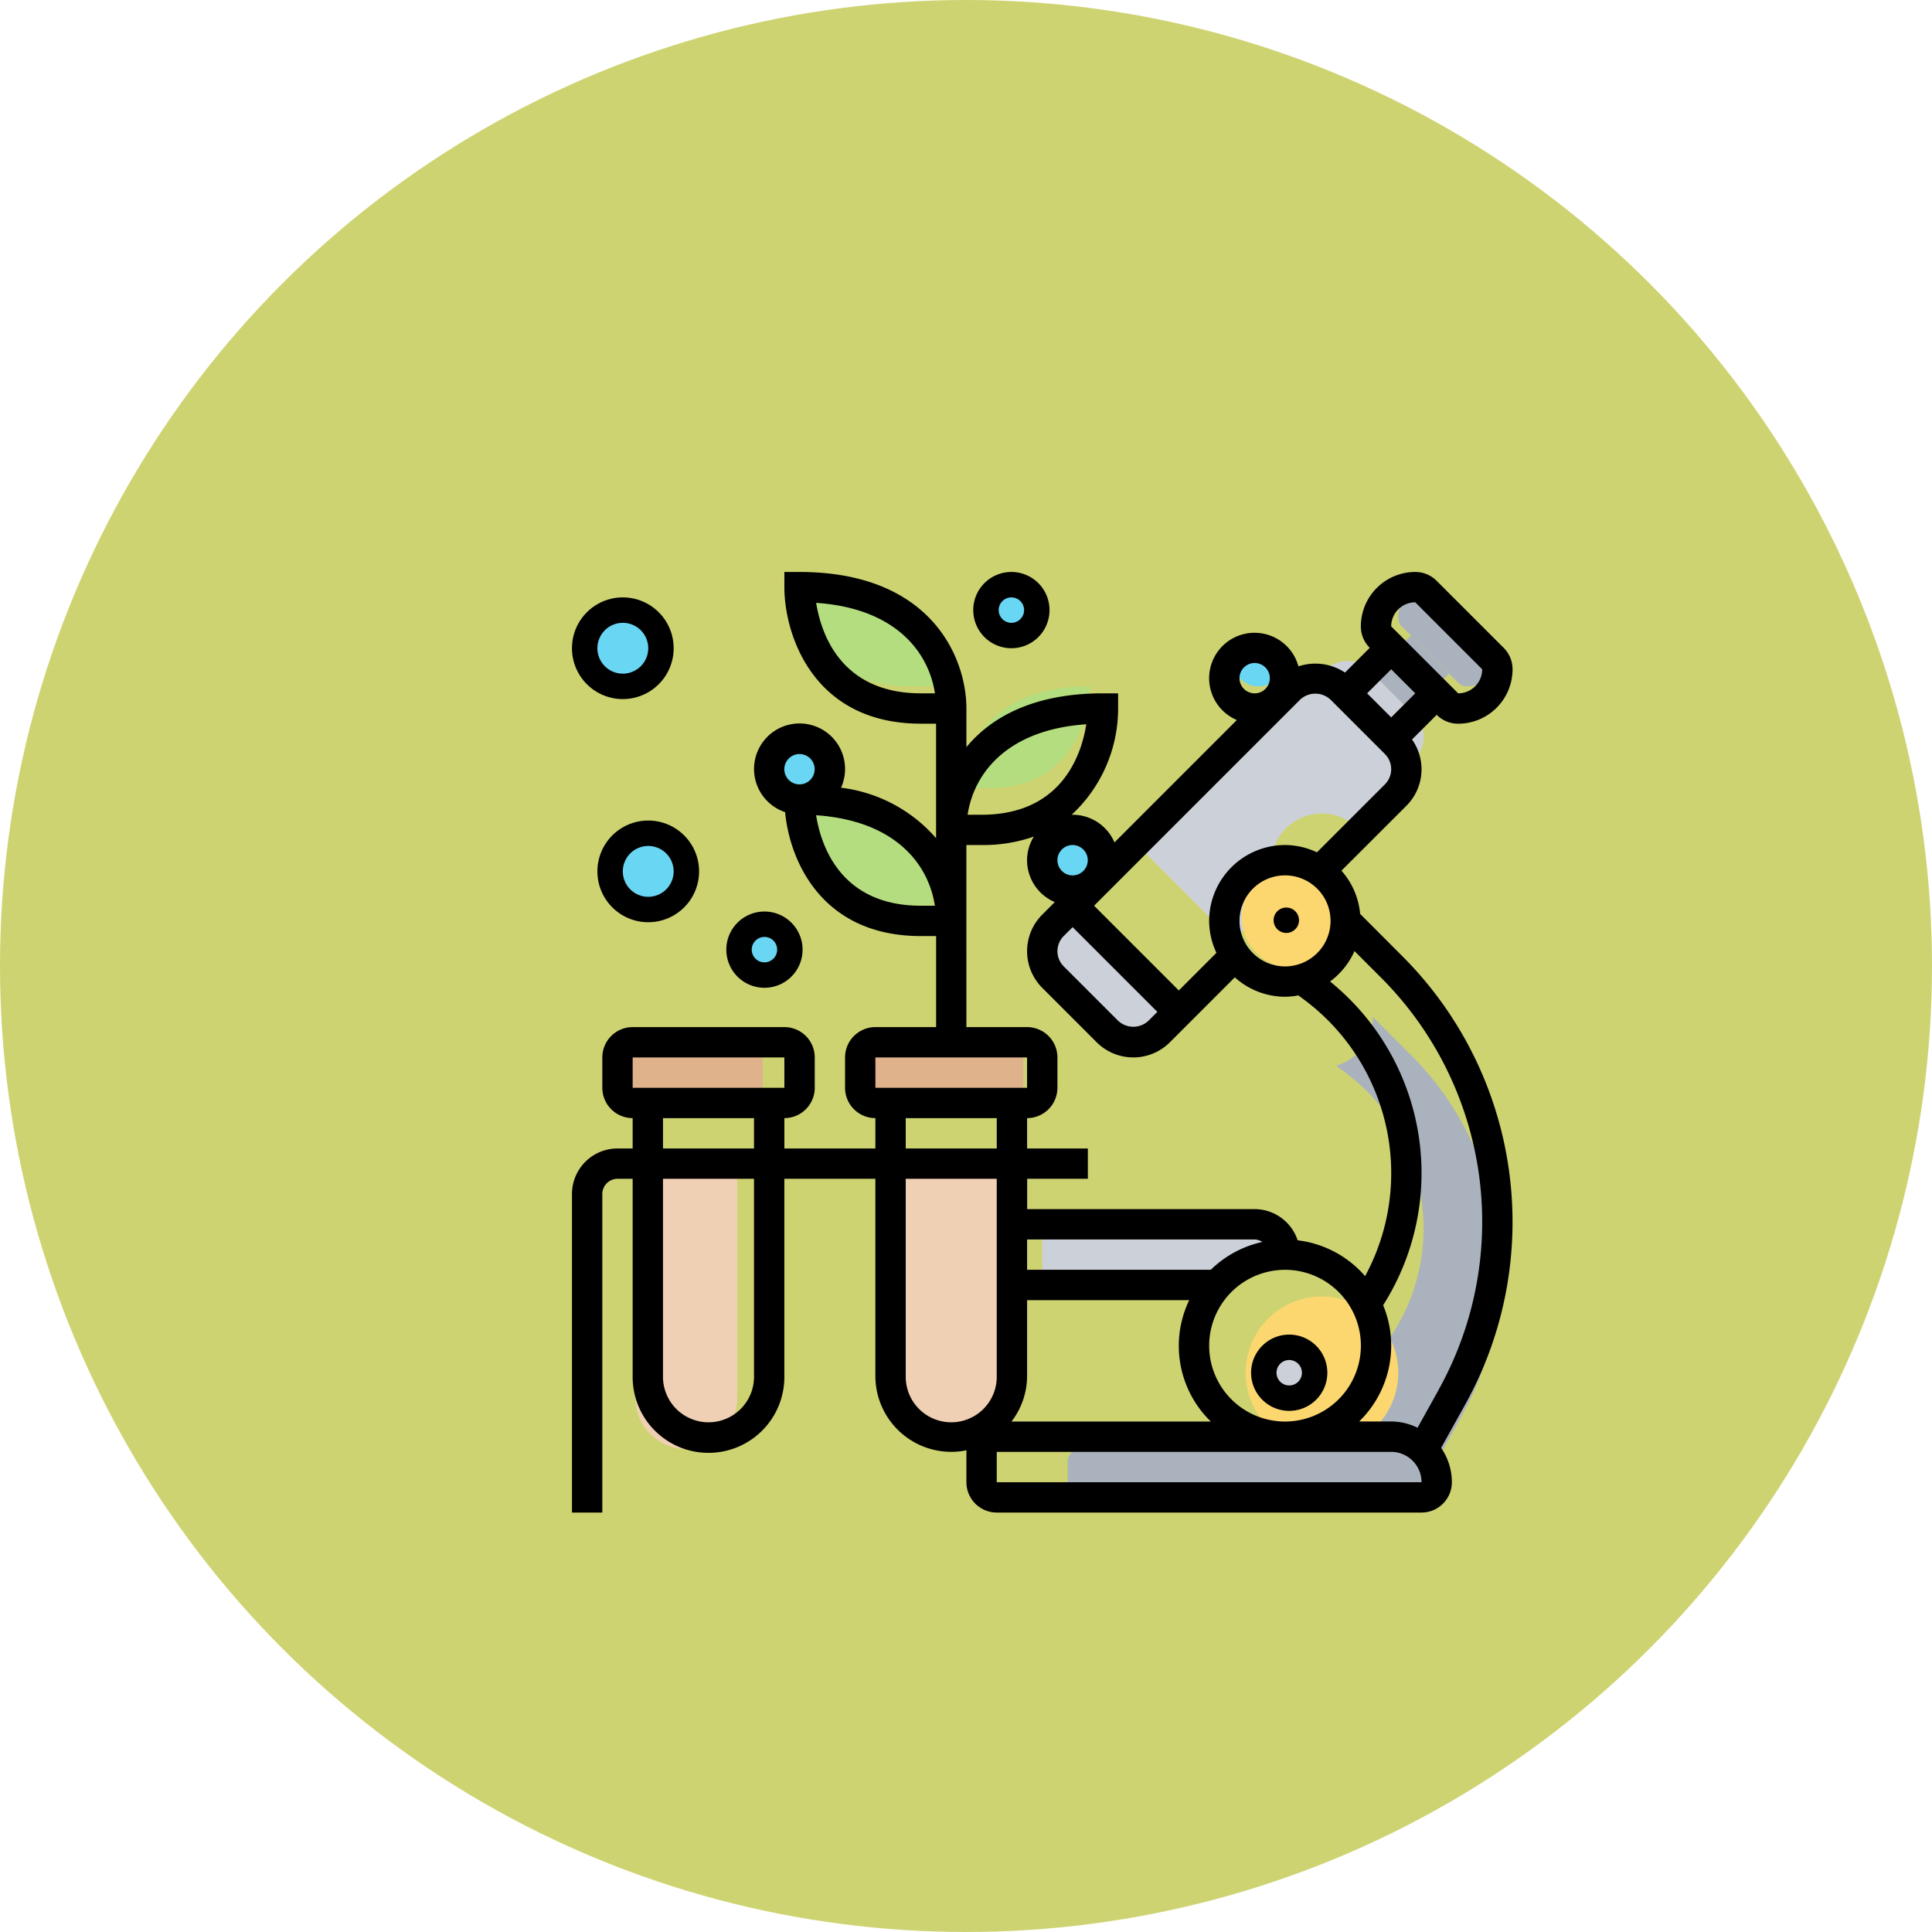<svg xmlns="http://www.w3.org/2000/svg" width="152" height="152" viewBox="0 0 152 152"><g transform="translate(-725 -3154)"><circle cx="76" cy="76" r="76" transform="translate(725 3154)" fill="#ced371"/><g transform="translate(769 3198)"><g transform="translate(2 2)"><g transform="translate(64 0)"><path d="M61.24,9.24a2.586,2.586,0,0,1-1.83.76,1.009,1.009,0,0,1-.7-.29L58,9,55,6l-.71-.71a1.009,1.009,0,0,1-.29-.7A2.595,2.595,0,0,1,56.59,2a1.009,1.009,0,0,1,.7.29l4.42,4.42a1.009,1.009,0,0,1,.29.7A2.586,2.586,0,0,1,61.24,9.24Z" transform="translate(-54 -2)" fill="#aab2bd"/></g><g transform="translate(61.994 4.005)"><path d="M0,0H4.243V4.243H0Z" transform="translate(0 3) rotate(-45)" fill="#aab2bd"/></g><g transform="translate(44 6)"><path d="M55.29,12.29a2.414,2.414,0,0,1,0,3.42l-5.01,5.01A3.912,3.912,0,0,0,48,20a4,4,0,0,0-4,4,3.912,3.912,0,0,0,.72,2.28L41,30l-7-7,1.5-1.5L48.29,8.71a2.414,2.414,0,0,1,3.42,0L52,9l3,3Z" transform="translate(-34 -8)" fill="#ccd1d9"/></g><g transform="translate(37.059 25.941)"><path d="M41,30l-1.29,1.29a2.414,2.414,0,0,1-3.42,0l-3.58-3.58a2.414,2.414,0,0,1,0-3.42L34,23Z" transform="translate(-32 -23)" fill="#ccd1d9"/></g><g transform="translate(36 51)"><path d="M30,44H46a2.006,2.006,0,0,1,2,2,5.985,5.985,0,0,0-4.47,2H30Z" transform="translate(-30 -44)" fill="#ccd1d9"/></g><g transform="translate(58 34)"><path d="M52,24l3.04,3.04a23.759,23.759,0,0,1,3.97,28.34l-1.92,3.46-.01.01A2.95,2.95,0,0,0,55,58H48a6,6,0,0,0,5.34-8.74,15.283,15.283,0,0,0-3.45-20.84l-.77-.58A3.99,3.99,0,0,0,52,24Z" transform="translate(-48 -24)" fill="#aab2bd"/></g><g transform="translate(38 68)"><path d="M28.95,58H55a3.021,3.021,0,0,1,3,3,1,1,0,0,1-1,1H29a1,1,0,0,1-1-1V59a.991.991,0,0,1,.95-.99Z" transform="translate(-28 -58)" fill="#aab2bd"/></g><g transform="translate(0 2)"><circle cx="3" cy="3" r="3" fill="#69d6f4"/></g><g transform="translate(2 19.556)"><circle cx="3" cy="3" r="3" fill="#69d6f4"/></g><g transform="translate(14.571 12.143)"><circle cx="2" cy="2" r="2" fill="#69d6f4"/></g><g transform="translate(12.143 26.714)"><circle cx="2" cy="2" r="2" fill="#69d6f4"/></g><g transform="translate(31.571)"><circle cx="2" cy="2" r="2" fill="#69d6f4"/></g><g transform="translate(51 4)"><circle cx="2" cy="2" r="2" fill="#69d6f4"/></g><g transform="translate(36.429 19.429)"><path d="M34,18a2.006,2.006,0,0,1,2,2,2.015,2.015,0,0,1-2,2,2,2,0,0,1-.95-3.76A2.028,2.028,0,0,1,34,18Z" transform="translate(-32 -18)" fill="#69d6f4"/></g><g transform="translate(29.76 8)"><path d="M36,10s0,6.12-5.36,7.66A9.5,9.5,0,0,1,28,18H26C26,15,28,10,36,10Z" transform="translate(-26 -10)" fill="#b4dd7f"/></g><g transform="translate(17.36)"><path d="M26,10H24c-8,0-8-8-8-8C24,2,26,7,26,10Z" transform="translate(-16 -2)" fill="#b4dd7f"/></g><g transform="translate(17.36 17.231)"><path d="M26,24H24c-8,0-8-8-8-8C24,16,26,21,26,24Z" transform="translate(-16 -16)" fill="#b4dd7f"/></g><g transform="translate(4 46)"><path d="M6,36V54a4,4,0,1,0,8,0V36Z" transform="translate(-6 -36)" fill="#f0d0b4"/></g><g transform="translate(24.615 46)"><path d="M22,36V54a4,4,0,1,0,8,0V36Z" transform="translate(-22 -36)" fill="#f0d0b4"/></g><g transform="translate(22.5 36.429)"><path d="M32,33v2a1,1,0,0,1-1,1H21a1,1,0,0,1-1-1V33a1,1,0,0,1,1-1H31A1,1,0,0,1,32,33Z" transform="translate(-20 -32)" fill="#dfb28b"/></g><g transform="translate(2 36.429)"><path d="M16,33v2a1,1,0,0,1-1,1H5a1,1,0,0,1-1-1V33a1,1,0,0,1,1-1H15A1,1,0,0,1,16,33Z" transform="translate(-4 -32)" fill="#dfb28b"/></g><g transform="translate(51.692 22.154)"><path d="M48,20a3.912,3.912,0,0,1,2.28.72,3.995,3.995,0,0,1-1.16,7.12A4.152,4.152,0,0,1,48,28a3.981,3.981,0,0,1-3.28-1.72A3.912,3.912,0,0,1,44,24,4,4,0,0,1,48,20Z" transform="translate(-44 -20)" fill="#fcd770"/></g><g transform="translate(52 56)"><path d="M53.34,49.26A6,6,0,1,1,48,46,5.991,5.991,0,0,1,53.34,49.26Z" transform="translate(-42 -46)" fill="#fcd770"/></g><g transform="translate(53.429 60)"><circle cx="2" cy="2" r="2" fill="#ccd1d9"/></g></g><g transform="translate(1 1)"><circle cx="1" cy="1" r="1" transform="translate(55.2 26.4)"/><path d="M48,49a3,3,0,1,0,3,3A3,3,0,0,0,48,49Zm0,4a1,1,0,1,1,1-1A1,1,0,0,1,48,53Z" transform="translate(8.429 11)"/><path d="M63.008,27.9a5.919,5.919,0,0,0-1.47-3.4L66.645,19.4a4.058,4.058,0,0,0,.446-5.221l1.941-1.941a2.371,2.371,0,0,0,1.688.7A4.284,4.284,0,0,0,75,8.655a2.371,2.371,0,0,0-.7-1.688L69.032,1.7A2.371,2.371,0,0,0,67.345,1a4.284,4.284,0,0,0-4.28,4.28,2.371,2.371,0,0,0,.7,1.688L61.818,8.913a4.223,4.223,0,0,0-3.665-.487,3.574,3.574,0,1,0-4.845,4.223l-9.627,9.627A3.586,3.586,0,0,0,40.387,20.1c-.027,0-.054.007-.081.008a11.41,11.41,0,0,0,3.662-8.363V10.548H42.774c-5.457,0-8.793,1.877-10.742,4.232V11.742C32.032,7.752,29.267,1,18.9,1H17.71V2.194c0,3.716,2.245,10.742,10.742,10.742h1.194v9.007a11.8,11.8,0,0,0-7.478-3.97,3.581,3.581,0,1,0-4.4,1.922c.366,3.846,2.893,9.751,10.687,9.751h1.194v7.161H24.871a2.389,2.389,0,0,0-2.387,2.387v2.387a2.389,2.389,0,0,0,2.387,2.387v2.387H17.71V43.968A2.389,2.389,0,0,0,20.1,41.581V39.194a2.389,2.389,0,0,0-2.387-2.387H5.774a2.39,2.39,0,0,0-2.387,2.387v2.387a2.389,2.389,0,0,0,2.387,2.387v2.387H4.581A3.585,3.585,0,0,0,1,49.935V75H3.387V49.935a1.2,1.2,0,0,1,1.194-1.194H5.774V64.258a5.968,5.968,0,1,0,11.935,0V48.742h7.161V64.258A5.968,5.968,0,0,0,32.044,70.1c0,.042-.012.081-.012.123v2.387A2.389,2.389,0,0,0,34.419,75H67.839a2.389,2.389,0,0,0,2.387-2.387,4.745,4.745,0,0,0-.846-2.7l1.9-3.422a29.555,29.555,0,0,0-4.938-35.251ZM28.452,10.548c-6.347,0-7.873-4.786-8.239-7.118,6.183.419,8.841,3.811,9.343,7.118ZM5.774,39.194H17.71v2.387H5.774Zm2.387,4.774h7.161v2.387H8.161Zm7.161,20.29a3.581,3.581,0,1,1-7.161,0V48.742h7.161ZM57.1,32.032a3.581,3.581,0,1,1,3.581-3.581A3.585,3.585,0,0,1,57.1,32.032ZM67.345,3.387l5.268,5.268a1.894,1.894,0,0,1-1.893,1.893L65.452,5.28A1.894,1.894,0,0,1,67.345,3.387ZM65.452,8.655l1.893,1.893-1.893,1.893-1.893-1.893Zm-4.774,2.387,4.28,4.28a1.689,1.689,0,0,1,0,2.387l-5.348,5.348a5.9,5.9,0,0,0-2.512-.574,5.975,5.975,0,0,0-5.968,5.968,5.9,5.9,0,0,0,.574,2.512l-2.961,2.961-6.667-6.667L58.29,11.043a1.748,1.748,0,0,1,2.387,0Zm-20.99,18.6.7-.7,6.667,6.667-.7.7a1.748,1.748,0,0,1-2.387,0l-4.28-4.28a1.689,1.689,0,0,1,0-2.387ZM54.71,8.161a1.194,1.194,0,1,1-1.194,1.194A1.2,1.2,0,0,1,54.71,8.161ZM41.581,23.677a1.194,1.194,0,1,1-1.194-1.194A1.2,1.2,0,0,1,41.581,23.677Zm-.116-10.7C41.1,15.313,39.572,20.1,33.226,20.1h-1.1c.5-3.307,3.159-6.7,9.342-7.118ZM18.9,15.323a1.194,1.194,0,1,1-1.194,1.194A1.2,1.2,0,0,1,18.9,15.323Zm9.548,11.935c-6.347,0-7.873-4.786-8.239-7.118,6.183.419,8.841,3.811,9.343,7.118Zm3.581,2.387V22.484h1.194a12.154,12.154,0,0,0,4.115-.664,3.538,3.538,0,0,0-.535,1.857,3.586,3.586,0,0,0,2.179,3.294L38,27.957a4.074,4.074,0,0,0,0,5.762L42.28,38a4.074,4.074,0,0,0,5.762,0l5.107-5.107A5.921,5.921,0,0,0,57.1,34.419a5.982,5.982,0,0,0,1.052-.106l.486.364A17.015,17.015,0,0,1,63.4,56.4a8.336,8.336,0,0,0-5.308-2.82,3.571,3.571,0,0,0-3.38-2.453h-17.9V48.742h4.774V46.355H36.806V43.968a2.39,2.39,0,0,0,2.387-2.387V39.194a2.39,2.39,0,0,0-2.387-2.387H32.032ZM57.1,67.839a5.968,5.968,0,1,1,5.968-5.968A5.975,5.975,0,0,1,57.1,67.839ZM51.26,55.9H36.806V53.516h17.9a1.156,1.156,0,0,1,.612.195A8.341,8.341,0,0,0,51.26,55.9ZM36.806,64.258V58.29H49.56a8.3,8.3,0,0,0,1.7,9.548H35.582A5.906,5.906,0,0,0,36.806,64.258ZM24.871,39.194H36.806v2.387H24.871Zm2.387,4.774h7.161v2.387H27.258Zm0,20.29V48.742h7.161V64.258a3.581,3.581,0,1,1-7.161,0Zm7.161,8.355V70.226H65.452a2.391,2.391,0,0,1,2.388,2.387Zm34.775-7.285-1.669,3a4.736,4.736,0,0,0-2.074-.493H62.933a8.325,8.325,0,0,0,1.886-9.149,19.387,19.387,0,0,0-4.177-25.466,5.985,5.985,0,0,0,1.922-2.394l2.092,2.092a27.17,27.17,0,0,1,4.539,32.4Z" transform="translate(-1 -1)"/><path d="M30,7a3,3,0,1,0-3-3A3,3,0,0,0,30,7Zm0-4a1,1,0,1,1-1,1A1,1,0,0,1,30,3Z" transform="translate(4.571 -1)"/><path d="M14,29a3,3,0,1,0-3-3A3,3,0,0,0,14,29Zm0-4a1,1,0,1,1-1,1A1,1,0,0,1,14,25Z" transform="translate(1.143 3.714)"/><path d="M5,11A4,4,0,1,0,1,7,4,4,0,0,0,5,11ZM5,5A2,2,0,1,1,3,7,2,2,0,0,1,5,5Z" transform="translate(-1 -1)"/><path d="M3,21a4,4,0,1,0,4-4A4,4,0,0,0,3,21Zm6,0a2,2,0,1,1-2-2A2,2,0,0,1,9,21Z" transform="translate(-1 2.556)"/></g></g></g></svg>